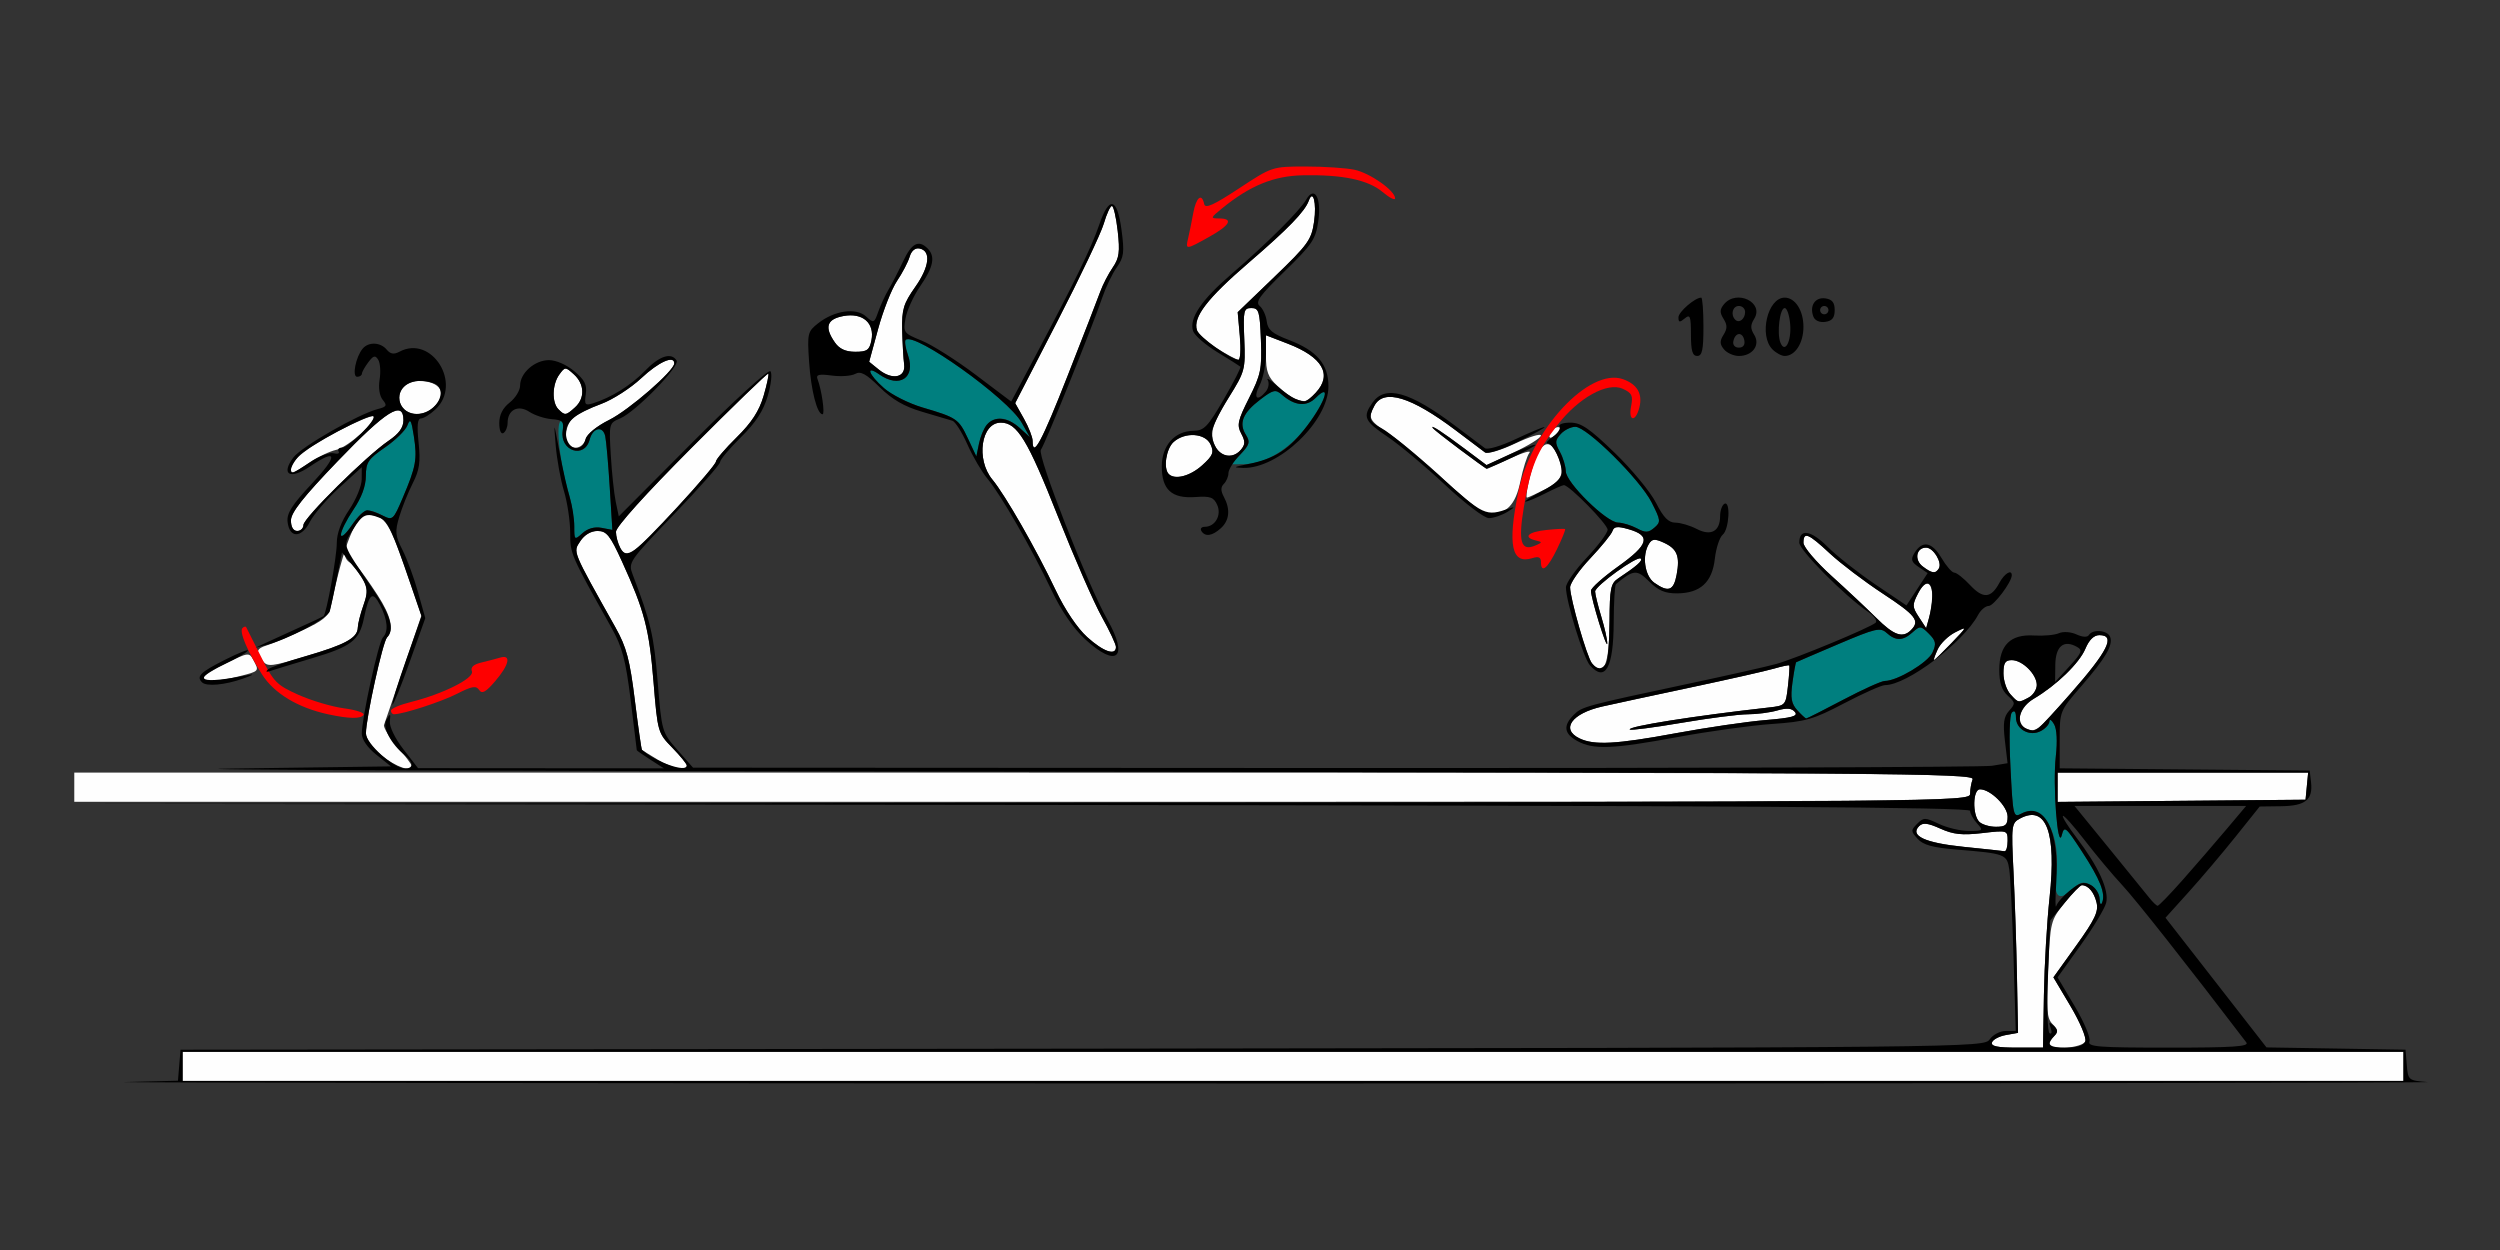 <?xml version="1.0" encoding="UTF-8" standalone="no"?>
<!-- Created with Inkscape (http://www.inkscape.org/) -->

<svg
   xmlns:dc="http://purl.org/dc/elements/1.1/"
   xmlns:cc="http://creativecommons.org/ns#"
   xmlns:rdf="http://www.w3.org/1999/02/22-rdf-syntax-ns#"
   xmlns:svg="http://www.w3.org/2000/svg"
   xmlns="http://www.w3.org/2000/svg"
   xmlns:sodipodi="http://sodipodi.sourceforge.net/DTD/sodipodi-0.dtd"
   xmlns:inkscape="http://www.inkscape.org/namespaces/inkscape"
   id="svg3486"
   version="1.1"
   inkscape:version="0.91 r13725"
   width="750"
   height="375"
   viewBox="0 0 750 375"
   sodipodi:docname="bb910804.svg">
  <rect x="0" y="0" width="750" height="375" fill="#333333" stroke="none"/>
  <defs
     id="defs3490" />
  <sodipodi:namedview
     pagecolor="#ffffff"
     bordercolor="#666666"
     borderopacity="1"
     objecttolerance="10"
     gridtolerance="10"
     guidetolerance="10"
     inkscape:pageopacity="0"
     inkscape:pageshadow="2"
     inkscape:window-width="1667"
     inkscape:window-height="778"
     id="namedview3488"
     showgrid="false"
     inkscape:zoom="0.84745765"
     inkscape:cx="377.68306"
     inkscape:cy="269.20106"
     inkscape:window-x="0"
     inkscape:window-y="0"
     inkscape:window-maximized="0"
     inkscape:current-layer="svg3486" />
  <g
     id="g3496"
     transform="translate(8.534,28.039)">
    <path
       style="fill:#fefefe"
       d="m 46.25,291.875 0,-4.375 333.125,0 333.125,0 0,4.375 0,4.375 -333.125,0 -333.125,0 0,-4.375 z m 542.811,-7.188 c 0.286,-0.859 2.161,-1.856 4.167,-2.215 l 3.647,-0.653 -0.316,-16.847 c -0.174,-9.266 -0.642,-23.412 -1.041,-31.435 -0.694,-13.96 -0.611,-14.649 1.926,-16.007 7.892,-4.224 11.015,4.107 8.889,23.707 -0.784,7.226 -1.545,20.309 -1.691,29.073 l -0.266,15.935 -7.917,0.002 c -5.778,10e-4 -7.776,-0.42 -7.397,-1.56 z M 606.25,285.25 c 0,-0.55 0.679,-1.679 1.509,-2.509 1.179,-1.179 1.066,-1.952 -0.514,-3.532 -1.717,-1.717 -1.921,-4.222 -1.344,-16.554 0.667,-14.261 0.759,-14.629 4.973,-19.843 2.361,-2.922 4.678,-5.304 5.147,-5.293 1.933,0.043 3.641,2.049 4.405,5.171 0.662,2.707 -0.452,5.076 -6.063,12.897 l -6.874,9.581 5.143,8.657 c 2.837,4.775 4.819,9.502 4.42,10.541 -0.76,1.98 -10.801,2.802 -10.801,0.884 z m -25.625,-59.23 c -11.662,-1.185 -16.308,-3.337 -13.425,-6.22 1.123,-1.123 2.622,-0.947 6.391,0.753 3.887,1.753 6.527,2.034 12.541,1.336 7.597,-0.882 7.618,-0.875 7.618,2.364 0,1.786 -0.422,3.172 -0.938,3.079 -0.516,-0.093 -6,-0.683 -12.188,-1.311 z M 585.25,218.5 c -2.112,-2.112 -1.95,-9.75 0.206,-9.75 3.154,0 8.294,5.091 8.294,8.216 0,2.49 -0.628,3.034 -3.5,3.034 -1.925,0 -4.175,-0.675 -5,-1.5 z m -571.5,-10.375 0,-4.375 285.134,0 c 259.491,0 285.065,0.178 284.375,1.977 -0.417,1.087 -0.759,3.056 -0.759,4.375 0,2.357 -4.875,2.398 -284.375,2.398 l -284.375,0 0,-4.375 z m 595,0.019 0,-4.394 37.579,0 37.579,0 -0.392,4.062 -0.392,4.062 -37.188,0.331 -37.188,0.331 0,-4.394 z m -502.812,-9.557 c -2.886,-2.358 -4.688,-4.907 -4.688,-6.634 0,-4.522 5.048,-27.468 6.328,-28.765 2.157,-2.186 1.204,-6.459 -2.824,-12.661 C 99.606,142.6 95,136.959 95,138.58 c 0,0.7 0.608,1.648 1.351,2.107 0.743,0.459 2.356,2.487 3.583,4.505 1.969,3.238 2.037,4.215 0.579,8.301 -0.909,2.547 -1.678,5.546 -1.708,6.665 -0.087,3.236 -2.939,4.835 -15.321,8.592 -10.531,3.195 -11.754,3.337 -13.171,1.522 -2.204,-2.822 -1.963,-3.731 1.25,-4.718 1.547,-0.475 6.319,-2.488 10.605,-4.474 6.2,-2.873 7.939,-4.31 8.508,-7.033 3.875,-18.539 7.593,-27.914 10.989,-27.71 5.587,0.336 6.434,1.702 13.047,21.057 l 3.168,9.27 -5.354,15.73 c -2.945,8.652 -5.576,16.315 -5.847,17.029 -0.271,0.715 1.49,3.617 3.914,6.449 2.424,2.832 4.408,5.482 4.408,5.888 0,1.959 -4.865,0.255 -9.062,-3.174 z m 82.812,1.264 c -2.406,-1.452 -4.519,-2.766 -4.696,-2.92 -0.176,-0.154 -1.139,-6.877 -2.139,-14.94 -1.505,-12.131 -2.505,-15.884 -5.797,-21.763 -13.135,-23.451 -12.769,-22.556 -10.575,-25.904 1.263,-1.927 3.196,-3.074 5.182,-3.074 2.724,0 3.756,1.291 7.369,9.22 6.741,14.792 8.124,20.093 9.437,36.155 1.222,14.962 1.298,15.225 5.604,19.635 2.401,2.459 4.365,4.869 4.365,5.355 0,1.731 -4.441,0.836 -8.75,-1.764 z m 276.562,-6.377 c -5.714,-2.756 -2.339,-7.481 6.828,-9.56 3.291,-0.746 15.265,-3.328 26.609,-5.736 11.344,-2.409 22.556,-4.943 24.917,-5.633 2.361,-0.689 4.419,-1.122 4.574,-0.962 0.155,0.16 -0.019,2.939 -0.386,6.176 -0.662,5.835 -0.712,5.889 -5.824,6.462 -22.319,2.501 -42.52,5.706 -41.622,6.604 0.295,0.295 7.276,-0.614 15.515,-2.02 8.238,-1.406 17.17,-2.556 19.848,-2.556 2.678,0 6.664,-0.515 8.858,-1.144 2.882,-0.827 4.355,-0.703 5.308,0.445 1.04,1.254 -0.822,1.768 -8.822,2.435 -5.577,0.465 -17.656,2.234 -26.84,3.93 -18.018,3.328 -24.565,3.68 -28.964,1.559 z m 133.75,-3.052 c -3.148,-1.27 -1.693,-6.348 2.534,-8.842 6.798,-4.011 13.675,-10.672 15.482,-14.998 1.114,-2.667 2.566,-4.082 4.189,-4.082 4.964,0 2.653,4.691 -8.619,17.5 -10.402,11.82 -10.305,11.746 -13.585,10.422 z m -4.494,-10.208 C 593.431,178.957 592.5,176.144 592.5,173.964 592.5,170.833 593.026,170 595,170 c 3.201,0 7.5,4.274 7.5,7.456 0,1.351 -1.088,3.038 -2.418,3.75 -3.133,1.677 -3.092,1.684 -5.513,-0.992 z M 52.5,175.26 c 0,-0.544 3.081,-2.501 6.846,-4.347 6.617,-3.245 6.889,-3.278 8.125,-0.968 1.818,3.398 1.848,3.364 -4.274,4.906 C 56.686,176.491 52.5,176.651 52.5,175.26 Z m 416.538,-4.323 C 467.55,169.104 462.5,151.515 462.5,148.166 c 0,-1.265 2.723,-5.178 6.051,-8.697 3.328,-3.519 6.318,-7.2 6.645,-8.18 0.471,-1.412 1.484,-1.527 4.878,-0.554 6.772,1.942 6.023,4.606 -3.129,11.137 -4.507,3.216 -8.193,6.502 -8.19,7.301 0.007,2.364 4.796,17.876 4.886,15.828 0.045,-1.031 -0.756,-4.636 -1.779,-8.011 C 470.838,153.614 470,150.2 470,149.403 c 0,-1.697 12.716,-10.853 13.703,-9.867 0.634,0.634 -1.216,2.256 -6.828,5.983 -2.181,1.448 -2.506,3.079 -2.549,12.764 -0.059,13.235 -1.676,17.104 -5.288,12.654 z m 103.732,-4.156 c 0.807,-1.77 3.185,-4.085 5.286,-5.143 3.729,-1.879 3.702,-1.803 -1.122,3.219 -2.718,2.828 -5.096,5.143 -5.286,5.143 -0.189,0 0.315,-1.448 1.122,-3.219 z m -255.144,-3.691 c -2.957,-2.671 -6.686,-8.216 -9.458,-14.062 -5.788,-12.209 -15.155,-28.587 -18.98,-33.186 -5.018,-6.034 -3.392,-17.092 2.513,-17.092 4.924,0 8.026,5.094 17.176,28.207 4.881,12.33 10.787,25.847 13.124,30.038 2.337,4.191 4.25,8.269 4.25,9.062 0,2.726 -3.75,1.436 -8.624,-2.968 z M 554.375,157.35 c -2.75,-2.737 -8.797,-8.412 -13.438,-12.611 -4.641,-4.199 -8.438,-8.671 -8.438,-9.937 0,-3.431 1.414,-2.863 7.898,3.175 3.235,3.012 10.375,8.427 15.867,12.033 10.014,6.574 11.272,8.204 8.485,10.99 -2.497,2.497 -5.13,1.57 -10.375,-3.65 z m 12.75,-0.269 c -2.011,-3.069 -2.029,-3.64 -0.227,-7.125 3.359,-6.496 5.676,-1.206 3.258,7.44 l -0.845,3.021 -2.186,-3.337 z m -79.347,-10.277 c -2.936,-2.057 -3.784,-8.279 -1.599,-11.733 0.928,-1.467 1.749,-1.527 4.391,-0.323 4.04,1.841 4.932,4.054 3.885,9.637 -0.9,4.797 -2.471,5.366 -6.678,2.42 z m 80.503,-4.909 c -2.61,-1.977 -1.953,-5.645 1.011,-5.645 2.187,0 4.919,4.493 3.817,6.276 -1.006,1.628 -2.022,1.495 -4.828,-0.631 z m -390.728,-5.547 c -0.716,-1.339 -1.302,-3.526 -1.302,-4.861 0,-1.478 8.858,-11.313 22.647,-25.144 12.456,-12.494 22.835,-22.528 23.066,-22.297 0.231,0.231 -0.408,3.243 -1.419,6.694 -1.323,4.513 -3.587,7.995 -8.066,12.407 -3.425,3.373 -6.227,6.644 -6.227,7.267 0,1.541 -22.313,25.647 -25.139,27.16 -1.735,0.928 -2.557,0.645 -3.559,-1.226 z M 78.75,128.076 c 0,-2.343 3.681,-7.006 14.062,-17.812 C 107.389,95.09 112.5,91.905 112.5,97.997 c 0,2.227 -1.321,4.06 -4.464,6.196 C 101.37,108.723 82.5,127.389 82.5,129.453 c 0,0.988 -0.844,1.797 -1.875,1.797 -1.174,0 -1.875,-1.186 -1.875,-3.174 z M 425,116.167 c -5.844,-5.486 -13.297,-11.743 -16.562,-13.906 -6.324,-4.188 -6.664,-4.818 -4.644,-8.593 2.775,-5.185 11.004,-2.698 24.331,7.352 4.125,3.111 8.098,6.105 8.83,6.653 0.74,0.555 4.76,-0.625 9.062,-2.66 4.253,-2.011 7.733,-3.089 7.733,-2.394 0,0.694 -3.668,2.979 -8.151,5.077 l -8.151,3.815 -6.536,-4.897 C 423.726,101.231 421.25,99.615 421.25,100.31 c 0,0.252 3.653,3.14 8.118,6.419 l 8.118,5.961 7.036,-3.221 c 3.87,-1.772 6.465,-2.517 5.767,-1.657 -0.698,0.86 -1.916,4.719 -2.706,8.574 -1.465,7.144 -4.278,9.952 -9.83,9.81 C 436.583,126.166 430.844,121.653 425,116.167 Z m 25.024,0.602 c 2.56,-11.35 5.786,-14.598 8.525,-8.585 2.539,5.573 1.785,7.845 -3.5,10.541 -2.723,1.389 -5.195,2.525 -5.493,2.525 -0.299,0 -0.088,-2.016 0.467,-4.481 z m -107.941,-2.602 c -1.67,-1.67 -0.775,-7.582 1.453,-9.598 3.427,-3.101 9.55,-2.691 11.108,0.744 1.083,2.387 0.7,3.333 -2.534,6.25 -3.604,3.251 -8.189,4.442 -10.027,2.604 z M 78.75,112.638 c 0,-2.582 4.993,-6.575 14.219,-11.372 5.414,-2.815 10.157,-4.806 10.54,-4.424 1.279,1.279 -7.592,9.282 -11.157,10.065 -1.936,0.425 -5.532,2.139 -7.991,3.808 -4.912,3.333 -5.611,3.573 -5.611,1.923 z m 277.544,-6.306 c -2.157,-4.03 -1.513,-6.603 3.771,-15.082 4.899,-7.861 5.051,-8.43 4.687,-17.5 -0.349,-8.667 -0.188,-9.375 2.123,-9.375 2.252,0 2.536,0.955 2.864,9.621 0.328,8.683 -0.018,10.377 -3.549,17.373 -3.401,6.737 -3.71,8.131 -2.363,10.649 1.24,2.316 1.231,3.281 -0.041,4.814 -2.2,2.65 -5.939,2.401 -7.491,-0.5 z m -194.211,-0.916 c -1.598,-1.598 -0.817,-6.293 1.354,-8.136 1.203,-1.021 4.984,-2.89 8.402,-4.153 3.418,-1.263 8.82,-4.733 12.005,-7.712 5.234,-4.896 9.906,-6.988 9.906,-4.436 0,2.207 -13.567,13.991 -19.526,16.959 -3.738,1.862 -6.679,4.254 -7.07,5.75 -0.65,2.487 -3.381,3.417 -5.07,1.728 z M 301.25,104.233 c 0,-1.11 -1.178,-4.113 -2.617,-6.674 l -2.617,-4.656 12.515,-24.264 c 6.883,-13.345 13.212,-26.654 14.065,-29.576 0.853,-2.922 1.951,-5.312 2.441,-5.312 0.49,0 1.274,3.388 1.742,7.528 0.707,6.246 0.452,8.109 -1.495,10.938 -1.291,1.875 -2.958,5.097 -3.704,7.16 -0.746,2.062 -5.166,13.453 -9.821,25.312 C 303.991,104.474 301.25,109.572 301.25,104.233 Z m 155,-1.506 c 0,-1.511 2.372,-3.272 3.238,-2.405 0.315,0.315 -0.285,1.284 -1.333,2.153 -1.188,0.986 -1.905,1.081 -1.905,0.252 z M 112.75,94.75 c -3.342,-3.342 -0.75,-8.5 4.273,-8.5 6.726,0 8.905,3.892 4.441,7.931 -2.685,2.43 -6.597,2.686 -8.714,0.569 z m 46.25,0 c -2.031,-2.031 -1.894,-7.484 0.262,-10.432 1.729,-2.365 1.811,-2.366 4.375,-0.045 3.222,2.916 3.362,7.162 0.327,9.908 C 161.235,96.651 160.935,96.685 159,94.75 Z m 221,-3.13 c -1.031,-0.375 -3.422,-2.124 -5.312,-3.885 -2.827,-2.634 -3.438,-4.267 -3.438,-9.201 l 0,-5.998 6.562,2.534 c 10.447,4.034 13.438,9.274 8.389,14.694 -2.653,2.848 -3.105,2.983 -6.201,1.856 z m -124.932,-8.814 -2.855,-2.312 2.711,-9.935 c 1.491,-5.464 4.03,-11.903 5.644,-14.31 1.613,-2.406 3.318,-5.673 3.79,-7.259 0.531,-1.789 1.647,-2.733 2.938,-2.487 3.555,0.677 3.04,5.448 -1.244,11.527 -3.545,5.03 -4.067,6.75 -3.927,12.947 0.089,3.931 0.351,8.553 0.582,10.272 0.54,4.02 -3.562,4.856 -7.637,1.556 z m 101.482,-6.334 c -2.929,-1.834 -5.63,-4.293 -6.002,-5.466 -1.238,-3.9 3.069,-9.505 15.582,-20.278 11.858,-10.209 16.823,-15.344 17.991,-18.604 1.269,-3.545 2.359,0.763 1.583,6.255 C 384.925,43.883 383.95,45.247 373.814,55 l -11.042,10.625 0.644,7.188 c 0.354,3.953 0.152,7.144 -0.448,7.091 -0.601,-0.053 -3.489,-1.597 -6.418,-3.431 z M 241.946,74.722 c -3.236,-4.62 -2.471,-7.01 2.546,-7.951 5.767,-1.082 9.434,2.101 8.401,7.292 -0.582,2.924 -1.305,3.438 -4.842,3.438 -2.88,0 -4.757,-0.854 -6.104,-2.778 z"
       id="path3506"
       inkscape:connector-curvature="0" />
    <path
       style="fill:#007f7f"
       d="m 621.349,241.606 c -0.054,-1.523 -1.277,-3.399 -2.717,-4.17 -2.159,-1.155 -3.129,-0.921 -5.532,1.337 -4.059,3.813 -5.606,2.276 -4.777,-4.746 1.435,-12.153 -3.982,-21.439 -10.477,-17.963 -2.38,1.274 -2.498,0.766 -3.236,-13.918 -0.462,-9.189 -0.289,-15.718 0.437,-16.443 0.771,-0.771 1.203,-0.231 1.203,1.503 0,3.597 4.152,5.836 7.5,4.044 1.375,-0.736 2.517,-2.021 2.538,-2.856 0.021,-0.835 0.649,-0.468 1.395,0.817 0.838,1.442 1.041,5.129 0.53,9.639 -0.97,8.571 0.543,28.528 1.793,23.651 0.747,-2.915 1.154,-2.583 6.063,4.944 5.483,8.407 7.124,12.579 6.027,15.315 -0.357,0.889 -0.693,0.37 -0.747,-1.152 z M 530.646,185.023 c -1.782,-1.969 -2.077,-3.68 -1.438,-8.339 0.442,-3.224 0.942,-5.948 1.111,-6.054 0.169,-0.106 5.87,-2.557 12.669,-5.448 11.196,-4.76 12.561,-5.075 14.473,-3.344 2.731,2.472 4.91,2.416 7.798,-0.197 2.193,-1.985 2.478,-1.961 4.854,0.416 2.134,2.134 2.303,3.01 1.094,5.664 -1.377,3.021 -10.618,8.529 -14.311,8.529 -0.983,0 -6.587,2.531 -12.453,5.625 -5.866,3.094 -10.865,5.625 -11.11,5.625 -0.245,0 -1.454,-1.115 -2.686,-2.477 z M 93.75,132.353 c 0,-1.087 1.677,-4.452 3.727,-7.478 2.452,-3.619 3.735,-7.084 3.75,-10.128 0.02,-4.077 0.701,-5.094 5.732,-8.555 3.14,-2.16 6.168,-5.14 6.73,-6.623 0.844,-2.228 1.179,-1.664 1.935,3.254 1.059,6.895 0.668,9.067 -3.326,18.459 -2.852,6.706 -3.029,6.862 -6.055,5.331 -4.727,-2.392 -5.88,-2.014 -9.322,3.051 -1.758,2.586 -3.17,3.784 -3.17,2.688 z m 70,-2.586 c 0,-2.404 -0.831,-7.131 -1.848,-10.506 -2.452,-8.142 -3.74,-20.001 -2.272,-20.908 0.655,-0.405 0.945,0.788 0.662,2.721 -0.91,6.199 6.512,8.732 8.074,2.756 0.944,-3.612 4.003,-4.248 4.679,-0.974 0.314,1.523 0.923,8.464 1.352,15.425 l 0.781,12.656 -3.258,-0.623 c -2.08,-0.398 -4.146,0.181 -5.714,1.6 -2.397,2.169 -2.456,2.118 -2.456,-2.147 z m 318.75,0.676 c -1.719,-0.911 -4.25,-1.677 -5.625,-1.702 -3.469,-0.063 -15.614,-11.994 -15.669,-15.393 -0.024,-1.498 -0.825,-4.13 -1.779,-5.849 -1.507,-2.715 -1.476,-3.412 0.238,-5.312 1.085,-1.203 3.065,-2.188 4.4,-2.188 3.454,0 19.381,15.776 22.884,22.667 2.76,5.429 2.811,5.906 0.81,7.613 -1.801,1.536 -2.624,1.562 -5.26,0.164 z m -118.7,-22.372 c 2.571,-2.737 2.767,-3.529 1.408,-5.703 -2.164,-3.464 -0.907,-6.539 4.294,-10.506 3.939,-3.005 4.627,-3.164 6.513,-1.509 3.863,3.388 7.408,3.723 10.171,0.96 4.751,-4.751 2.978,1.035 -2.567,8.38 -5.422,7.182 -12.561,11.479 -19.15,11.529 l -3.655,0.028 2.986,-3.178 z m -81.926,-4.498 c -2.805,-5.967 -3.308,-6.312 -13.672,-9.372 -4.083,-1.206 -9.286,-3.828 -11.562,-5.827 -4.646,-4.079 -5.647,-7.073 -1.361,-4.071 6.048,4.236 10.936,0.978 8.598,-5.731 -0.763,-2.188 -1.088,-4.278 -0.721,-4.644 2.551,-2.551 30.666,17.495 34.812,24.821 l 2.476,4.375 -3.115,-2.812 c -5.582,-5.041 -10.571,-3.089 -12.177,4.764 l -0.78,3.812 -2.498,-5.314 z"
       id="path3502"
       inkscape:connector-curvature="0" />
    <path
       style="fill:#fe0000"
       d="m 90,186.271 c -9.16,-1.972 -16.308,-6.276 -19.945,-12.01 -4.393,-6.926 -6.886,-12.846 -5.848,-13.884 0.436,-0.436 0.934,-0.559 1.106,-0.272 0.172,0.286 2.169,4.253 4.437,8.816 3.799,7.639 4.688,8.547 11.25,11.485 3.919,1.754 10.067,3.577 13.664,4.051 3.596,0.473 6.235,1.352 5.864,1.953 C 99.751,187.664 96.26,187.618 90,186.271 Z m 18.75,-1.122 c 0,-0.606 2.672,-1.765 5.938,-2.576 9.66,-2.398 19.142,-7.161 18.352,-9.22 -0.463,-1.207 0.461,-2.07 2.823,-2.633 1.932,-0.461 4.496,-1.131 5.7,-1.488 3.349,-0.995 2.662,2.185 -1.526,7.066 -2.856,3.328 -3.972,3.941 -4.83,2.653 -0.905,-1.357 -2.157,-1.143 -6.599,1.128 -4.737,2.421 -16.076,6.111 -18.92,6.156 -0.516,0.009 -0.938,-0.481 -0.938,-1.087 z m 345,-44.608 c 0,-1.406 -0.723,-1.73 -2.56,-1.147 -6.281,1.994 -7.524,-3.925 -4.2,-19.999 3.839,-18.561 21.279,-37.277 31.382,-33.676 4.274,1.524 5.936,4.386 4.913,8.463 -1.146,4.566 -3.401,4.21 -2.481,-0.391 0.627,-3.136 0.24,-3.938 -2.504,-5.188 -4.628,-2.109 -13.238,2.657 -19.577,10.836 -6.207,8.01 -8.081,12.581 -10.094,24.63 -1.754,10.498 -0.875,13.414 3.474,11.53 2.127,-0.922 2.132,-1.018 0.084,-1.508 -3.926,-0.939 -2.304,-2.565 3.125,-3.133 2.922,-0.305 5.479,-0.433 5.682,-0.282 0.203,0.15 -0.893,2.872 -2.437,6.049 -2.838,5.841 -4.808,7.405 -4.808,3.817 z M 347.904,43.438 c 0.371,-1.547 1.057,-4.922 1.525,-7.5 0.868,-4.789 2.566,-6.216 3.292,-2.765 0.307,1.46 2.809,0.338 10.404,-4.664 9.965,-6.562 10.035,-6.586 20,-6.593 5.5,-0.004 12.093,0.43 14.651,0.963 4.687,0.978 12.224,6.276 12.224,8.593 0,0.688 -1.69,-0.172 -3.756,-1.91 -4.332,-3.645 -12.027,-5.258 -23.938,-5.016 -8.709,0.177 -15.81,3.081 -24.181,9.891 -3.549,2.887 -3.599,3.051 -0.938,3.057 4.401,0.01 3.329,2.004 -2.97,5.524 -7.028,3.928 -7.158,3.937 -6.313,0.419 z"
       id="path3500"
       inkscape:connector-curvature="0" />
    <path
       style="fill:#000000"
       d="m 28.989,296.567 15.864,-0.39 0.386,-4.651 0.386,-4.651 270.509,-0.315 c 268.809,-0.313 270.52,-0.331 272.258,-2.812 0.962,-1.373 3.11,-2.497 4.773,-2.497 l 3.023,0 -0.661,-22.188 c -0.363,-12.203 -0.937,-24.011 -1.274,-26.24 -0.698,-4.609 -1.18,-4.792 -15.71,-5.982 -7.241,-0.593 -10.121,-1.381 -11.791,-3.226 -2.061,-2.278 -2.07,-2.582 -0.131,-4.522 1.939,-1.939 2.379,-1.936 6.521,0.039 2.443,1.165 6.479,2.118 8.968,2.118 4.306,0 4.426,-0.111 2.458,-2.286 -1.138,-1.257 -2.069,-2.944 -2.069,-3.747 0,-1.11 -68.459,-1.538 -284.688,-1.779 L 13.125,213.12 297.812,212.81 C 577.513,212.505 582.5,212.458 582.5,210.102 c 0,-1.319 0.341,-3.288 0.759,-4.375 0.69,-1.799 -24.987,-2.003 -284.688,-2.267 -156.995,-0.16 -263.93,-0.581 -237.633,-0.938 l 47.814,-0.647 -4.376,-3.491 C 101.657,196.215 100,193.806 100,192.021 c 0,-4.573 5.037,-27.525 6.328,-28.833 1.737,-1.76 1.427,-5.319 -0.846,-9.714 -2.259,-4.369 -3.288,-3.515 -4.853,4.026 -1.367,6.592 -3.727,8.406 -15.49,11.915 -5.92,1.766 -11.608,3.497 -12.639,3.847 -1.175,0.399 -1.408,0.217 -0.625,-0.488 0.688,-0.618 5.75,-2.4 11.25,-3.96 11.527,-3.27 15.603,-5.487 15.68,-8.53 0.03,-1.187 0.788,-4.211 1.684,-6.718 1.758,-4.921 1.276,-6.573 -3.661,-12.542 l -2.772,-3.352 -1.532,7.727 c -0.842,4.25 -1.795,8.719 -2.117,9.932 -0.562,2.114 -12.629,8.506 -19.156,10.147 l -3.125,0.786 3.125,-1.479 c 1.719,-0.813 6.219,-2.869 10,-4.569 3.781,-1.7 7.053,-3.231 7.271,-3.403 C 89.407,156.112 92.5,139.062 92.5,134.876 c 0,-2.931 1.3,-6.418 3.727,-10 2.05,-3.025 3.737,-7.132 3.75,-9.127 L 100,112.123 l -6.725,6.126 c -3.699,3.369 -7.678,7.987 -8.844,10.262 -2.529,4.936 -6.119,4.957 -6.691,0.038 -0.301,-2.592 1.28,-5.084 7.331,-11.552 7.961,-8.51 7.658,-10.711 -0.694,-5.043 -5.889,3.996 -8.747,2.396 -4.907,-2.748 2.428,-3.252 19.536,-13.048 25.422,-14.556 2.57,-0.659 2.778,-1.062 1.401,-2.722 -0.975,-1.175 -1.349,-3.601 -0.942,-6.108 0.371,-2.288 0.185,-4.952 -0.414,-5.921 -0.895,-1.447 -1.425,-1.317 -2.973,0.732 -1.037,1.372 -1.902,2.916 -1.924,3.431 C 100.018,84.578 99.377,85 98.614,85 c -1.589,0 -0.436,-5.93 1.639,-8.431 1.76,-2.12 5.348,-1.982 7.225,0.279 1.115,1.343 2.16,1.514 3.821,0.625 9.693,-5.187 18.959,9.651 10.808,17.308 C 120.516,96.277 118.556,97.5 117.751,97.5 c -1.036,0 -1.242,2.116 -0.705,7.252 0.61,5.833 0.266,8.217 -1.755,12.188 -1.382,2.715 -3.198,7.231 -4.036,10.035 -1.341,4.488 -1.225,5.687 0.967,10 1.37,2.695 3.467,8.396 4.661,12.668 l 2.171,7.767 -4.704,13.202 c -2.587,7.261 -4.911,12.995 -5.164,12.741 -0.253,-0.253 1.612,-6.323 4.144,-13.487 l 4.605,-13.027 -3.196,-9.357 c -5.568,-16.304 -6.906,-19.205 -9.289,-20.142 -4.135,-1.626 -5.199,-1.168 -8.065,3.469 -3.168,5.126 -3.67,3.629 6.051,18.055 5.228,7.758 6.45,11.984 4.141,14.324 -1.283,1.3 -6.328,24.247 -6.328,28.782 0,3.087 8.3,10.531 11.742,10.531 2.542,0 2.576,-1.722 0.074,-3.798 -4.443,-3.688 -6.999,-8.601 -5.655,-10.871 1.166,-1.969 1.275,-1.911 1.01,0.541 -0.17,1.577 1.566,5.149 4.078,8.39 l 4.375,5.644 36.875,0.026 36.875,0.026 -4.062,-2.602 c -2.234,-1.431 -4.062,-2.708 -4.062,-2.839 0,-0.13 -0.822,-6.863 -1.827,-14.961 -1.512,-12.189 -2.511,-15.947 -5.801,-21.827 -12.361,-22.091 -12.315,-21.985 -12.344,-28.468 -0.016,-3.5 -0.86,-9.125 -1.876,-12.5 -1.016,-3.375 -2.128,-9.511 -2.47,-13.636 -0.618,-7.441 -0.609,-7.426 1.136,1.875 0.967,5.156 2.36,11.34 3.095,13.742 0.735,2.402 1.337,6.286 1.337,8.631 0,4.16 0.06,4.21 2.456,2.042 1.568,-1.419 3.634,-1.998 5.714,-1.6 l 3.258,0.623 -0.781,-12.656 c -0.429,-6.961 -1.038,-13.902 -1.352,-15.425 -0.676,-3.275 -3.735,-2.638 -4.679,0.974 -1.528,5.841 -8.988,3.47 -8.101,-2.575 0.419,-2.856 0.007,-3.298 -3.301,-3.55 -2.079,-0.158 -5.097,-1.151 -6.706,-2.205 -3.365,-2.205 -6.509,-0.597 -6.509,3.329 0,1.25 -0.562,2.621 -1.25,3.046 -0.727,0.449 -1.25,-0.79 -1.25,-2.961 0,-2.493 1.038,-4.55 3.125,-6.191 1.719,-1.352 3.125,-3.643 3.125,-5.091 0,-3.766 4.384,-7.633 8.654,-7.633 2.134,0 5.3,1.385 7.612,3.33 3.126,2.63 3.848,4.078 3.435,6.891 -0.458,3.124 -0.204,3.463 2.076,2.759 5.511,-1.7 11.522,-5.442 15.656,-9.746 4.32,-4.497 7.932,-5.678 9.519,-3.11 1.056,1.709 -12.395,15.489 -16.968,17.383 -3.299,1.366 -3.34,1.53 -2.781,11.003 0.312,5.289 0.98,11.584 1.483,13.991 l 0.915,4.375 22.203,-22.309 c 12.345,-12.404 22.679,-21.833 23.275,-21.237 0.596,0.596 0.251,3.872 -0.776,7.378 -1.333,4.548 -3.584,8.016 -8.076,12.44 -3.425,3.373 -6.23,6.717 -6.233,7.431 -0.002,0.713 -6.223,7.766 -13.821,15.672 -13.566,14.115 -13.79,14.443 -12.387,18.125 5.402,14.177 6.349,18.236 7.479,32.058 1.23,15.05 1.278,15.217 5.925,20.503 l 4.685,5.329 192.5,0.104 c 105.875,0.057 194.606,-0.244 197.179,-0.669 l 4.679,-0.773 -0.791,-6.734 c -0.623,-5.298 -0.352,-7.219 1.268,-9.01 1.921,-2.122 1.89,-2.429 -0.45,-4.548 -1.78,-1.611 -2.51,-3.852 -2.51,-7.703 0,-7.441 3.345,-10.754 10.416,-10.318 2.865,0.177 6.229,-0.132 7.476,-0.686 1.285,-0.571 3.567,-0.414 5.268,0.361 1.888,0.86 3.276,0.921 3.744,0.164 1.134,-1.835 5.586,-1.433 6.356,0.574 0.946,2.466 -1.352,6.377 -8.774,14.93 -6.32,7.284 -6.362,7.388 -6.362,15.918 l 0,8.586 37.5,0.332 37.5,0.332 0.403,3.513 c 0.604,5.265 -1.689,7.1 -8.993,7.197 l -6.409,0.085 -7.18,8.977 c -3.949,4.937 -10.308,12.445 -14.132,16.684 l -6.952,7.707 15.152,19.45 15.152,19.45 20.854,0.342 20.854,0.342 0.384,4.622 c 0.377,4.541 0.486,4.63 6.25,5.087 3.226,0.256 -154.447,0.444 -350.384,0.419 -195.938,-0.025 -349.111,-0.222 -340.386,-0.436 z M 712.5,291.875 l 0,-4.375 -333.125,0 -333.125,0 0,4.375 0,4.375 333.125,0 333.125,0 0,-4.375 z M 604.641,270.31 c 0.146,-8.764 0.907,-21.847 1.691,-29.073 2.126,-19.6 -0.997,-27.931 -8.889,-23.707 -2.537,1.358 -2.62,2.047 -1.926,16.007 0.399,8.023 0.867,22.169 1.041,31.435 l 0.316,16.847 -3.647,0.653 c -2.006,0.359 -3.881,1.356 -4.167,2.215 -0.379,1.14 1.619,1.562 7.397,1.56 l 7.917,-0.002 0.266,-15.935 z m 12.41,14.056 c 0.399,-1.039 -1.583,-5.766 -4.42,-10.541 l -5.143,-8.657 6.874,-9.581 c 5.611,-7.821 6.725,-10.19 6.063,-12.897 -0.763,-3.122 -2.472,-5.128 -4.405,-5.171 -0.47,-0.01 -2.797,2.371 -5.171,5.293 l -4.317,5.312 -0.664,16.552 c -0.375,9.357 -0.171,16.856 0.469,17.252 0.623,0.385 0.776,-0.313 0.339,-1.552 -0.65,-1.841 -0.487,-1.967 0.889,-0.69 1.31,1.215 1.351,1.896 0.184,3.062 -2.588,2.588 -1.666,3.5 3.539,3.5 3.337,0 5.283,-0.636 5.762,-1.884 z m 48.314,0.321 C 647.612,261.395 632.241,241.914 628.133,237.5 c -2.879,-3.094 -7.943,-9.147 -11.254,-13.451 -3.311,-4.304 -6.251,-7.594 -6.535,-7.31 -0.284,0.284 1.567,3.243 4.112,6.576 6.554,8.584 9.802,15.738 8.857,19.505 -0.432,1.72 -3.888,7.453 -7.68,12.738 l -6.895,9.61 5.143,8.657 c 2.837,4.775 4.819,9.502 4.42,10.541 -0.629,1.639 2.46,1.884 23.766,1.884 19.393,0 24.241,-0.325 23.298,-1.562 z m -52.81,-45.689 c 2.931,-2.329 4.102,-2.618 6.157,-1.519 1.396,0.747 2.582,2.604 2.636,4.127 0.054,1.523 0.39,2.041 0.747,1.152 1.098,-2.736 -0.544,-6.907 -6.027,-15.315 -4.909,-7.528 -5.316,-7.859 -6.063,-4.944 -1.25,4.877 -2.763,-15.08 -1.793,-23.651 0.51,-4.51 0.307,-8.197 -0.53,-9.639 -0.746,-1.284 -1.374,-1.652 -1.395,-0.817 -0.021,0.835 -1.163,2.121 -2.538,2.856 -3.348,1.792 -7.5,-0.447 -7.5,-4.044 0,-1.734 -0.432,-2.274 -1.203,-1.503 -0.726,0.726 -0.899,7.254 -0.437,16.443 0.738,14.684 0.856,15.192 3.236,13.918 6.984,-3.738 11.519,5.18 10.505,20.66 -0.32,4.895 -0.32,8.056 0.001,7.025 0.321,-1.031 2.212,-3.169 4.203,-4.752 z m 33.723,-3.062 c 3.797,-4.296 9.631,-11.046 12.964,-14.999 l 6.061,-7.188 -25.743,0 -25.743,0 10.279,12.596 c 5.653,6.928 11.123,13.657 12.154,14.953 1.031,1.296 2.156,2.378 2.5,2.403 0.344,0.025 3.731,-3.469 7.528,-7.766 z M 593.75,224.252 c 0,-3.238 -0.022,-3.245 -7.618,-2.364 -6.015,0.698 -8.655,0.417 -12.541,-1.336 -3.768,-1.699 -5.267,-1.876 -6.391,-0.753 -2.883,2.883 1.764,5.035 13.425,6.22 6.188,0.629 11.672,1.219 12.188,1.311 0.516,0.093 0.938,-1.293 0.938,-3.079 z m 0,-7.287 c 0,-3.124 -5.14,-8.216 -8.294,-8.216 -2.157,0 -2.318,7.638 -0.206,9.75 0.825,0.825 3.075,1.5 5,1.5 2.872,0 3.5,-0.544 3.5,-3.034 z m 89.767,-9.153 0.392,-4.062 -37.579,0 -37.579,0 0,4.394 0,4.394 37.188,-0.331 37.188,-0.331 0.392,-4.062 z M 197.5,201.615 c 0,-0.487 -1.964,-2.896 -4.365,-5.355 -4.307,-4.41 -4.382,-4.674 -5.604,-19.635 -1.312,-16.062 -2.696,-21.363 -9.437,-36.155 -3.613,-7.929 -4.645,-9.22 -7.369,-9.22 -1.985,0 -3.919,1.147 -5.182,3.074 -2.194,3.349 -2.56,2.453 10.575,25.904 3.292,5.878 4.292,9.632 5.797,21.763 1,8.063 1.963,14.785 2.139,14.94 4.273,3.739 13.446,6.934 13.446,4.684 z m 405.636,-11.322 c 0.694,-0.505 4.974,-5.137 9.512,-10.293 11.272,-12.809 13.583,-17.5 8.619,-17.5 -1.623,0 -3.074,1.415 -4.189,4.082 -1.807,4.326 -8.684,10.987 -15.482,14.998 -5.415,3.195 -5.621,8.881 -0.346,9.552 0.344,0.044 1.192,-0.334 1.886,-0.839 z m -3.054,-9.087 c 1.33,-0.712 2.418,-2.399 2.418,-3.75 C 602.5,174.274 598.201,170 595,170 c -1.974,0 -2.5,0.833 -2.5,3.964 0,2.18 0.931,4.993 2.069,6.25 2.422,2.676 2.381,2.668 5.513,0.992 z m 14.438,-15.2 c -3.945,-2.208 -6.39,-0.172 -6.461,5.382 l -0.066,5.159 4.299,-4.691 c 3.762,-4.106 4.041,-4.836 2.228,-5.85 z M 194.809,123.958 c 6.293,-6.825 11.441,-12.919 11.441,-13.543 0,-0.623 2.802,-3.894 6.227,-7.267 4.48,-4.412 6.743,-7.894 8.066,-12.407 1.012,-3.451 1.65,-6.463 1.419,-6.694 -0.231,-0.231 -10.611,9.803 -23.066,22.297 -13.788,13.831 -22.647,23.666 -22.647,25.144 0,1.335 0.586,3.522 1.302,4.861 1.88,3.512 3.992,1.995 17.256,-12.39 z m -93.201,1.061 c 0.835,0.01 2.92,0.728 4.635,1.596 3.026,1.531 3.203,1.375 6.055,-5.331 3.994,-9.392 4.385,-11.564 3.326,-18.459 -0.755,-4.918 -1.091,-5.482 -1.935,-3.254 -0.562,1.482 -3.59,4.462 -6.73,6.623 -5.03,3.461 -5.712,4.478 -5.732,8.555 -0.015,3.044 -1.298,6.509 -3.75,10.128 -2.05,3.025 -3.727,6.39 -3.727,7.478 0,1.096 1.413,-0.102 3.17,-2.688 1.744,-2.566 3.853,-4.657 4.687,-4.647 z M 82.5,129.453 c 0,-2.064 18.87,-20.73 25.536,-25.26 3.143,-2.136 4.464,-3.969 4.464,-6.196 0,-6.091 -5.111,-2.907 -19.688,12.267 C 82.431,121.07 78.75,125.733 78.75,128.076 c 0,1.988 0.701,3.174 1.875,3.174 1.031,0 1.875,-0.809 1.875,-1.797 z m 2.1,-18.9 c 2.591,-1.759 5.711,-2.936 6.932,-2.617 1.221,0.319 1.906,0.071 1.52,-0.553 -0.385,-0.623 0.066,-1.133 1.003,-1.133 2.019,0 10.46,-8.4 9.453,-9.408 -1.045,-1.045 -20.057,9.159 -22.572,12.114 -2.07,2.433 -2.867,4.794 -1.618,4.794 0.313,0 2.69,-1.439 5.281,-3.197 z m 82.553,-6.864 c 0.391,-1.495 3.333,-3.888 7.07,-5.75 C 180.183,94.971 193.75,83.187 193.75,80.98 c 0,-2.552 -4.671,-0.46 -9.906,4.436 -3.184,2.979 -8.586,6.449 -12.005,7.712 -7.715,2.85 -10.59,5.221 -10.59,8.733 0,4.898 4.719,6.359 5.904,1.829 z m -45.69,-9.508 c 2.81,-2.543 2.966,-6.153 0.309,-7.173 C 116.462,84.971 111.25,87.071 111.25,91.25 c 0,4.836 6.157,6.603 10.214,2.931 z m 42.5,0 c 3.035,-2.747 2.895,-6.993 -0.327,-9.908 -2.564,-2.32 -2.646,-2.32 -4.375,0.045 -2.156,2.948 -2.293,8.401 -0.262,10.432 1.935,1.935 2.235,1.901 4.964,-0.569 z M 464.688,194.285 c -4.018,-2.18 -4.358,-4.614 -1.102,-7.871 2.49,-2.49 3.408,-2.738 35.164,-9.494 11.344,-2.413 22.875,-5.014 25.625,-5.78 5.862,-1.633 28.273,-10.939 29.797,-12.373 0.576,-0.542 -0.495,-2.033 -2.378,-3.314 C 544.879,150.753 531.25,137.022 531.25,134.756 c 0,-4.325 3.448,-3.807 8.536,1.281 2.739,2.739 9.174,7.81 14.3,11.269 l 9.321,6.29 3.176,-4.85 3.176,-4.85 -2.692,-1.831 c -2.191,-1.491 -2.434,-2.259 -1.308,-4.135 2.361,-3.93 5.272,-3.442 8.104,1.356 1.449,2.456 3.197,4.465 3.884,4.465 0.688,0 2.829,1.69 4.759,3.756 3.896,4.17 6.276,3.981 8.78,-0.697 1.501,-2.805 3.715,-4.157 3.715,-2.269 0,2.038 -5.399,9.21 -6.933,9.21 -0.951,0 -2.375,1.206 -3.164,2.68 -4.449,8.312 -21.365,21.07 -27.939,21.07 -1.021,0 -6.522,2.447 -12.223,5.438 -9.31,4.884 -11.518,5.518 -21.674,6.218 -6.219,0.429 -18.999,2.2 -28.399,3.937 -19.501,3.602 -25.126,3.825 -29.981,1.192 z m 29.589,-2.369 c 9.185,-1.696 21.263,-3.465 26.84,-3.93 8,-0.667 9.862,-1.181 8.822,-2.435 -0.953,-1.148 -2.426,-1.271 -5.308,-0.445 -2.194,0.629 -6.18,1.144 -8.858,1.144 -2.678,0 -11.61,1.15 -19.848,2.556 -8.238,1.406 -15.22,2.315 -15.515,2.02 -0.898,-0.898 19.303,-4.103 41.622,-6.604 5.112,-0.573 5.162,-0.628 5.824,-6.462 0.367,-3.236 0.541,-6.015 0.386,-6.176 -0.155,-0.16 -2.213,0.273 -4.574,0.962 -2.361,0.689 -13.573,3.224 -24.917,5.633 -11.344,2.409 -23.318,4.99 -26.609,5.736 -9.167,2.079 -12.542,6.804 -6.828,9.56 4.399,2.121 10.946,1.769 28.964,-1.559 z M 544.442,181.875 c 5.866,-3.094 11.47,-5.625 12.453,-5.625 3.693,0 12.935,-5.508 14.311,-8.529 1.209,-2.653 1.04,-3.53 -1.094,-5.664 -2.376,-2.376 -2.661,-2.401 -4.854,-0.416 -2.888,2.614 -5.067,2.669 -7.798,0.197 -1.913,-1.731 -3.277,-1.416 -14.473,3.344 -6.799,2.891 -12.5,5.342 -12.669,5.448 -0.169,0.106 -0.669,2.83 -1.111,6.054 -0.639,4.659 -0.344,6.37 1.438,8.339 1.233,1.362 2.442,2.477 2.686,2.477 0.245,0 5.244,-2.531 11.11,-5.625 z m 32.492,-17.018 c 4.825,-5.021 4.851,-5.097 1.122,-3.219 -2.101,1.058 -4.479,3.372 -5.286,5.143 -0.807,1.77 -1.312,3.219 -1.122,3.219 0.189,0 2.568,-2.314 5.286,-5.143 z M 564.75,161 c 2.787,-2.787 1.529,-4.416 -8.485,-10.99 -5.492,-3.606 -12.632,-9.02 -15.867,-12.033 -6.484,-6.038 -7.898,-6.606 -7.898,-3.175 0,1.266 3.797,5.737 8.438,9.937 4.641,4.199 10.688,9.874 13.438,12.611 5.245,5.22 7.878,6.147 10.375,3.65 z m 6.375,-9.989 c 0.181,-4.892 -1.967,-5.428 -4.228,-1.055 -1.802,3.485 -1.784,4.055 0.227,7.125 l 2.186,3.337 0.845,-3.021 c 0.465,-1.662 0.901,-4.535 0.969,-6.385 z m 1.984,-8.485 c 1.102,-1.783 -1.631,-6.276 -3.817,-6.276 -2.964,0 -3.621,3.669 -1.011,5.645 2.807,2.125 3.822,2.258 4.828,0.631 z M 52.083,176.667 c -1.793,-1.793 -0.552,-3.022 6.79,-6.729 4.193,-2.117 7.324,-3.363 6.957,-2.77 -0.366,0.593 -3.516,2.413 -6.998,4.044 -10.425,4.883 -7.469,6.158 7.418,3.202 1.719,-0.341 0.875,0.17 -1.875,1.137 -5.469,1.923 -10.985,2.424 -12.292,1.116 z M 468.448,171.562 c -1.973,-2.226 -7.198,-19.208 -7.198,-23.396 0,-1.265 2.812,-5.273 6.25,-8.908 3.438,-3.635 6.25,-7.409 6.25,-8.387 0,-1.653 -11.5,-13.371 -13.121,-13.371 -0.401,0 -2.934,1.125 -5.629,2.5 -2.695,1.375 -5.345,2.474 -5.888,2.442 -0.543,-0.032 1.685,-1.449 4.95,-3.149 C 458.033,117.226 460,115.401 460,113.785 460,110.443 457.38,105 455.771,105 c -0.73,0 -0.068,-0.882 1.472,-1.961 1.539,-1.078 2.475,-2.485 2.079,-3.125 -0.396,-0.64 1.061,-1.164 3.237,-1.164 3.217,0 5.707,1.694 13.324,9.062 5.152,4.984 10.726,11.734 12.388,15 2.24,4.402 3.743,5.939 5.813,5.945 1.535,0.004 4.414,0.854 6.397,1.888 4.271,2.227 7.019,0.72 7.019,-3.85 0,-1.594 0.562,-3.246 1.25,-3.671 1.943,-1.201 1.5,7.612 -0.465,9.242 -0.943,0.783 -2.01,4.039 -2.37,7.237 -0.796,7.059 -4.366,10.328 -11.324,10.368 -3.625,0.021 -5.654,-0.843 -8.379,-3.568 -3.673,-3.673 -4.685,-3.593 -9.962,0.785 -0.344,0.285 -0.648,5.475 -0.675,11.533 -0.062,13.572 -2.532,18.023 -7.127,12.84 z m 4.866,-0.619 c 0.529,-0.856 0.984,-6.553 1.011,-12.66 0.043,-9.685 0.369,-11.316 2.549,-12.764 5.612,-3.728 7.462,-5.349 6.828,-5.983 C 482.716,138.55 470,147.706 470,149.403 c 0,0.798 0.838,4.211 1.861,7.586 1.024,3.375 1.825,6.98 1.779,8.011 -0.09,2.048 -4.878,-13.464 -4.886,-15.828 -0.002,-0.799 3.683,-4.084 8.19,-7.301 9.152,-6.531 9.9,-9.195 3.129,-11.137 -3.394,-0.973 -4.408,-0.858 -4.878,0.554 -0.327,0.98 -3.317,4.661 -6.645,8.18 -3.328,3.519 -6.051,7.432 -6.051,8.697 0,3.349 5.05,20.938 6.538,22.771 1.61,1.984 3.053,1.986 4.277,0.006 z m 21.141,-26.559 c 1.047,-5.582 0.155,-7.796 -3.885,-9.637 -2.642,-1.204 -3.463,-1.144 -4.391,0.323 -2.186,3.454 -1.338,9.676 1.599,11.733 4.207,2.947 5.778,2.377 6.678,-2.42 z m -7.506,-21.718 C 483.446,115.776 467.519,100 464.065,100 c -1.335,0 -3.315,0.984 -4.4,2.188 -1.714,1.901 -1.745,2.597 -0.238,5.312 0.954,1.719 1.754,4.351 1.779,5.849 0.055,3.399 12.2,15.33 15.669,15.393 1.375,0.025 3.906,0.791 5.625,1.702 2.636,1.398 3.459,1.372 5.26,-0.164 2.001,-1.707 1.95,-2.184 -0.81,-7.613 z m -169.99,41.028 c -3.511,-3.236 -7.128,-8.521 -10.051,-14.688 -5.911,-12.467 -15.184,-28.618 -19.167,-33.382 -1.724,-2.062 -4.454,-6.721 -6.065,-10.352 -1.612,-3.631 -3.632,-6.819 -4.491,-7.085 -0.858,-0.265 -4.936,-1.474 -9.061,-2.686 -5.378,-1.581 -8.985,-3.667 -12.749,-7.375 -4.066,-4.006 -5.719,-4.908 -7.335,-4.004 -1.147,0.642 -4.311,0.869 -7.031,0.504 -3.813,-0.511 -4.798,-0.279 -4.301,1.016 1.254,3.267 2.308,10.607 1.524,10.607 -1.63,0 -3.462,-7.154 -4.042,-15.785 -0.571,-8.491 -0.442,-9.033 2.732,-11.53 4.876,-3.836 11.347,-4.758 14.345,-2.044 2.33,2.108 2.465,2.056 3.68,-1.414 0.694,-1.981 2.1,-5.009 3.125,-6.727 1.025,-1.719 2.983,-5.516 4.35,-8.438 2.531,-5.407 4.636,-6.502 7.326,-3.812 2.385,2.385 1.773,5.531 -2.19,11.276 -2.03,2.942 -4.028,7.318 -4.44,9.724 -0.726,4.236 -0.571,4.448 4.882,6.662 3.097,1.258 10.4,5.884 16.228,10.28 l 10.597,7.993 7.442,-14.03 c 11.69,-22.039 16.668,-32.283 18.966,-39.03 2.975,-8.736 5.381,-8.183 6.683,1.534 0.907,6.767 0.722,8.237 -1.415,11.25 -1.352,1.906 -3.314,5.997 -4.361,9.091 -3.043,8.992 -17.267,44.251 -18.411,45.639 -1.244,1.509 14.023,40.518 19.937,50.938 6.524,11.496 2.868,14.694 -6.709,5.867 z m 9.291,2.363 c 0,-0.793 -1.912,-4.871 -4.25,-9.062 -2.337,-4.191 -8.243,-17.708 -13.124,-30.038 C 299.727,103.844 296.626,98.75 291.701,98.75 c -5.905,0 -7.53,11.058 -2.513,17.092 3.824,4.599 13.191,20.977 18.98,33.186 2.772,5.846 6.501,11.391 9.458,14.062 4.874,4.404 8.624,5.694 8.624,2.968 z M 287.494,99.383 c 2.241,-2.7 6.233,-2.322 9.835,0.93 l 3.115,2.812 -2.476,-4.375 c -4.147,-7.326 -32.262,-27.372 -34.812,-24.821 -0.366,0.366 -0.041,2.456 0.721,4.644 2.339,6.709 -2.549,9.967 -8.598,5.731 -4.286,-3.002 -3.285,-0.008 1.361,4.071 2.276,1.999 7.48,4.621 11.562,5.827 10.364,3.061 10.867,3.406 13.672,9.372 l 2.498,5.314 0.78,-3.812 c 0.429,-2.096 1.483,-4.659 2.342,-5.694 z M 311.758,84.688 c 4.655,-11.859 9.075,-23.25 9.821,-25.312 0.746,-2.062 2.413,-5.284 3.704,-7.16 1.947,-2.829 2.202,-4.692 1.495,-10.938 -0.468,-4.14 -1.252,-7.528 -1.742,-7.528 -0.49,0 -1.588,2.391 -2.441,5.312 -0.853,2.922 -7.182,16.231 -14.065,29.576 l -12.515,24.264 2.617,4.656 c 1.439,2.561 2.617,5.564 2.617,6.674 0,5.34 2.741,0.241 10.508,-19.545 z M 262.705,81.25 c -0.231,-1.719 -0.493,-6.341 -0.582,-10.272 -0.14,-6.197 0.381,-7.918 3.927,-12.947 4.285,-6.079 4.8,-10.849 1.244,-11.527 -1.291,-0.246 -2.406,0.699 -2.938,2.487 -0.471,1.586 -2.177,4.852 -3.79,7.259 -1.613,2.406 -4.153,8.846 -5.644,14.31 l -2.711,9.935 2.855,2.312 c 4.075,3.3 8.177,2.464 7.637,-1.556 z m -9.813,-7.188 c 1.033,-5.191 -2.634,-8.374 -8.401,-7.292 -5.017,0.941 -5.782,3.331 -2.546,7.951 1.348,1.924 3.224,2.778 6.104,2.778 3.537,0 4.261,-0.513 4.842,-3.438 z M 351.875,131.25 c -0.425,-0.688 0.035,-1.25 1.023,-1.25 3.118,0 5.101,-3.487 3.73,-6.56 -1.032,-2.312 -2.071,-2.689 -6.528,-2.367 C 342.987,121.587 340,118.874 340,111.899 c 0,-6.261 3.861,-10.627 9.456,-10.692 3.235,-0.037 4.315,-1.154 9.124,-9.441 3,-5.169 5.25,-9.583 5,-9.808 -0.25,-0.225 -3.38,-2.195 -6.955,-4.378 -3.575,-2.183 -6.838,-5.034 -7.252,-6.337 -1.209,-3.808 2.493,-9.286 11.547,-17.085 10.541,-9.081 20.505,-18.998 22.388,-22.284 2.508,-4.375 4.648,-0.568 3.637,6.469 -0.777,5.406 -1.824,6.962 -10.085,15 -7.51,7.306 -8.897,9.234 -7.488,10.404 0.951,0.79 1.904,2.871 2.116,4.625 0.309,2.544 1.65,3.672 6.637,5.577 8.419,3.217 11.875,7.272 11.874,13.933 -0.001,10.438 -15.013,24.763 -25.624,24.453 -3.164,-0.092 -2.935,-0.271 1.467,-1.141 8.102,-1.602 12.431,-4.42 17.881,-11.639 5.464,-7.237 7.171,-12.95 2.463,-8.242 -2.763,2.763 -6.308,2.428 -10.171,-0.96 -1.887,-1.655 -2.574,-1.496 -6.513,1.509 -5.205,3.97 -6.457,7.042 -4.287,10.517 1.379,2.209 1.145,2.994 -1.816,6.084 -1.87,1.951 -3.399,4.389 -3.399,5.417 0,1.028 -0.615,2.484 -1.366,3.235 -0.988,0.988 -0.988,2.072 0,3.918 1.998,3.734 1.674,7.05 -0.92,9.398 -2.597,2.35 -4.709,2.646 -5.839,0.819 z m 0.235,-19.688 c 3.234,-2.917 3.617,-3.863 2.534,-6.25 -1.559,-3.435 -7.682,-3.845 -11.108,-0.744 -2.228,2.016 -3.122,7.928 -1.453,9.598 1.838,1.838 6.423,0.647 10.027,-2.604 z m 11.675,-4.73 c 1.273,-1.534 1.281,-2.498 0.041,-4.814 -1.347,-2.517 -1.038,-3.912 2.363,-10.649 3.532,-6.996 3.878,-8.69 3.549,-17.373 C 369.411,65.33 369.127,64.375 366.875,64.375 c -2.311,0 -2.472,0.708 -2.123,9.375 0.365,9.07 0.212,9.639 -4.687,17.5 -2.785,4.469 -5.064,9.146 -5.064,10.395 -0.002,6.105 5.384,9.285 8.785,5.188 z M 386.201,89.764 c 5.05,-5.42 2.058,-10.66 -8.389,-14.694 l -6.562,-2.534 0,5.669 c 0,3.118 -0.858,7.328 -1.907,9.357 -1.981,3.832 -0.774,5.043 1.862,1.868 0.831,-1.001 1.094,-2.548 0.585,-3.438 -0.509,-0.889 0.708,-0.141 2.705,1.664 3.312,2.994 5.907,4.482 8.27,4.745 0.489,0.054 2.036,-1.132 3.438,-2.637 z M 363.416,72.812 362.772,65.625 373.814,55 c 10.136,-9.753 11.112,-11.117 11.89,-16.62 0.777,-5.492 -0.313,-9.8 -1.583,-6.255 -1.167,3.26 -6.133,8.395 -17.991,18.604 -12.513,10.773 -16.82,16.378 -15.582,20.278 0.63,1.985 9.977,8.68 12.42,8.897 0.601,0.053 0.803,-3.138 0.448,-7.091 z M 425,117.433 c -5.844,-5.477 -13.578,-11.951 -17.188,-14.387 -7.066,-4.769 -7.614,-5.988 -4.617,-10.268 3.809,-5.438 11.194,-3.366 24.929,6.992 4.125,3.111 8.098,6.105 8.83,6.653 0.74,0.555 4.807,-0.648 9.175,-2.713 4.315,-2.041 8.216,-3.668 8.67,-3.617 0.454,0.051 -3.072,2.006 -7.834,4.344 -4.912,2.411 -9.24,3.815 -10,3.245 -0.737,-0.553 -4.715,-3.551 -8.84,-6.662 -13.327,-10.05 -21.556,-12.537 -24.331,-7.352 -1.985,3.71 -1.598,4.861 2.321,6.887 1.988,1.028 9.617,7.289 16.953,13.913 13.674,12.347 14.038,12.517 21.308,9.981 1.65,-0.576 1.438,-0.221 -0.625,1.045 -1.719,1.054 -4.25,1.913 -5.625,1.907 -1.392,-0.005 -7.207,-4.422 -13.125,-9.968 z m 4.507,-10.563 c -4.052,-3.06 -7.708,-5.948 -8.125,-6.417 -1.403,-1.582 2.948,1.231 9.507,6.144 l 6.514,4.88 7.114,-3.257 c 3.912,-1.791 7.321,-3.049 7.574,-2.796 0.416,0.416 -13.628,7.122 -14.748,7.042 -0.258,-0.018 -3.784,-2.537 -7.836,-5.597 z M 498.75,72.347 c 0,-5.55 -0.25,-6.196 -1.875,-4.847 C 495.349,68.766 495,68.705 495,67.172 495,65.535 499.943,61.25 501.831,61.25 c 0.368,0 0.669,3.938 0.669,8.75 0,6.944 -0.387,8.75 -1.875,8.75 -1.423,0 -1.875,-1.545 -1.875,-6.403 z m 9.916,4.427 c -1.292,-1.556 -1.322,-2.487 -0.142,-4.375 1.164,-1.864 1.164,-2.933 0,-4.797 -1.179,-1.888 -1.149,-2.819 0.142,-4.375 3.793,-4.57 12.133,-0.544 9.061,4.375 -1.164,1.864 -1.164,2.933 0,4.797 1.908,3.055 -0.481,6.352 -4.602,6.352 -1.55,0 -3.557,-0.889 -4.459,-1.977 z m 6.096,-2.711 c -0.507,-2.635 -2.726,-2.469 -3.291,0.246 -0.236,1.132 0.453,1.941 1.654,1.941 1.287,0 1.901,-0.819 1.637,-2.188 z M 515,65.551 C 515,64.561 514.156,63.75 513.125,63.75 c -1.883,0 -2.57,2.639 -1.076,4.133 C 513.216,69.049 515,67.64 515,65.551 Z m 8.214,11.234 C 519.063,72.634 521.746,61.25 526.875,61.25 c 3.142,0 5.625,3.863 5.625,8.75 0,4.887 -2.483,8.75 -5.625,8.75 -0.933,0 -2.58,-0.884 -3.661,-1.964 z m 5.308,-7.558 C 528.304,66.558 527.562,64.375 526.875,64.375 c -1.46,0 -2.397,7.461 -1.297,10.328 1.337,3.485 3.37,-0.294 2.945,-5.476 z m 6.963,-2.265 c -1.245,-3.243 0.5,-5.924 3.571,-5.488 2.066,0.293 2.818,1.234 2.818,3.525 0,2.291 -0.752,3.232 -2.818,3.525 -1.69,0.24 -3.119,-0.385 -3.571,-1.562 z M 540,65 c 0,-0.688 -0.562,-1.25 -1.25,-1.25 -0.688,0 -1.25,0.562 -1.25,1.25 0,0.688 0.562,1.25 1.25,1.25 0.688,0 1.25,-0.562 1.25,-1.25 z"
       id="path3498"
       inkscape:connector-curvature="0" />
  </g>
</svg>
